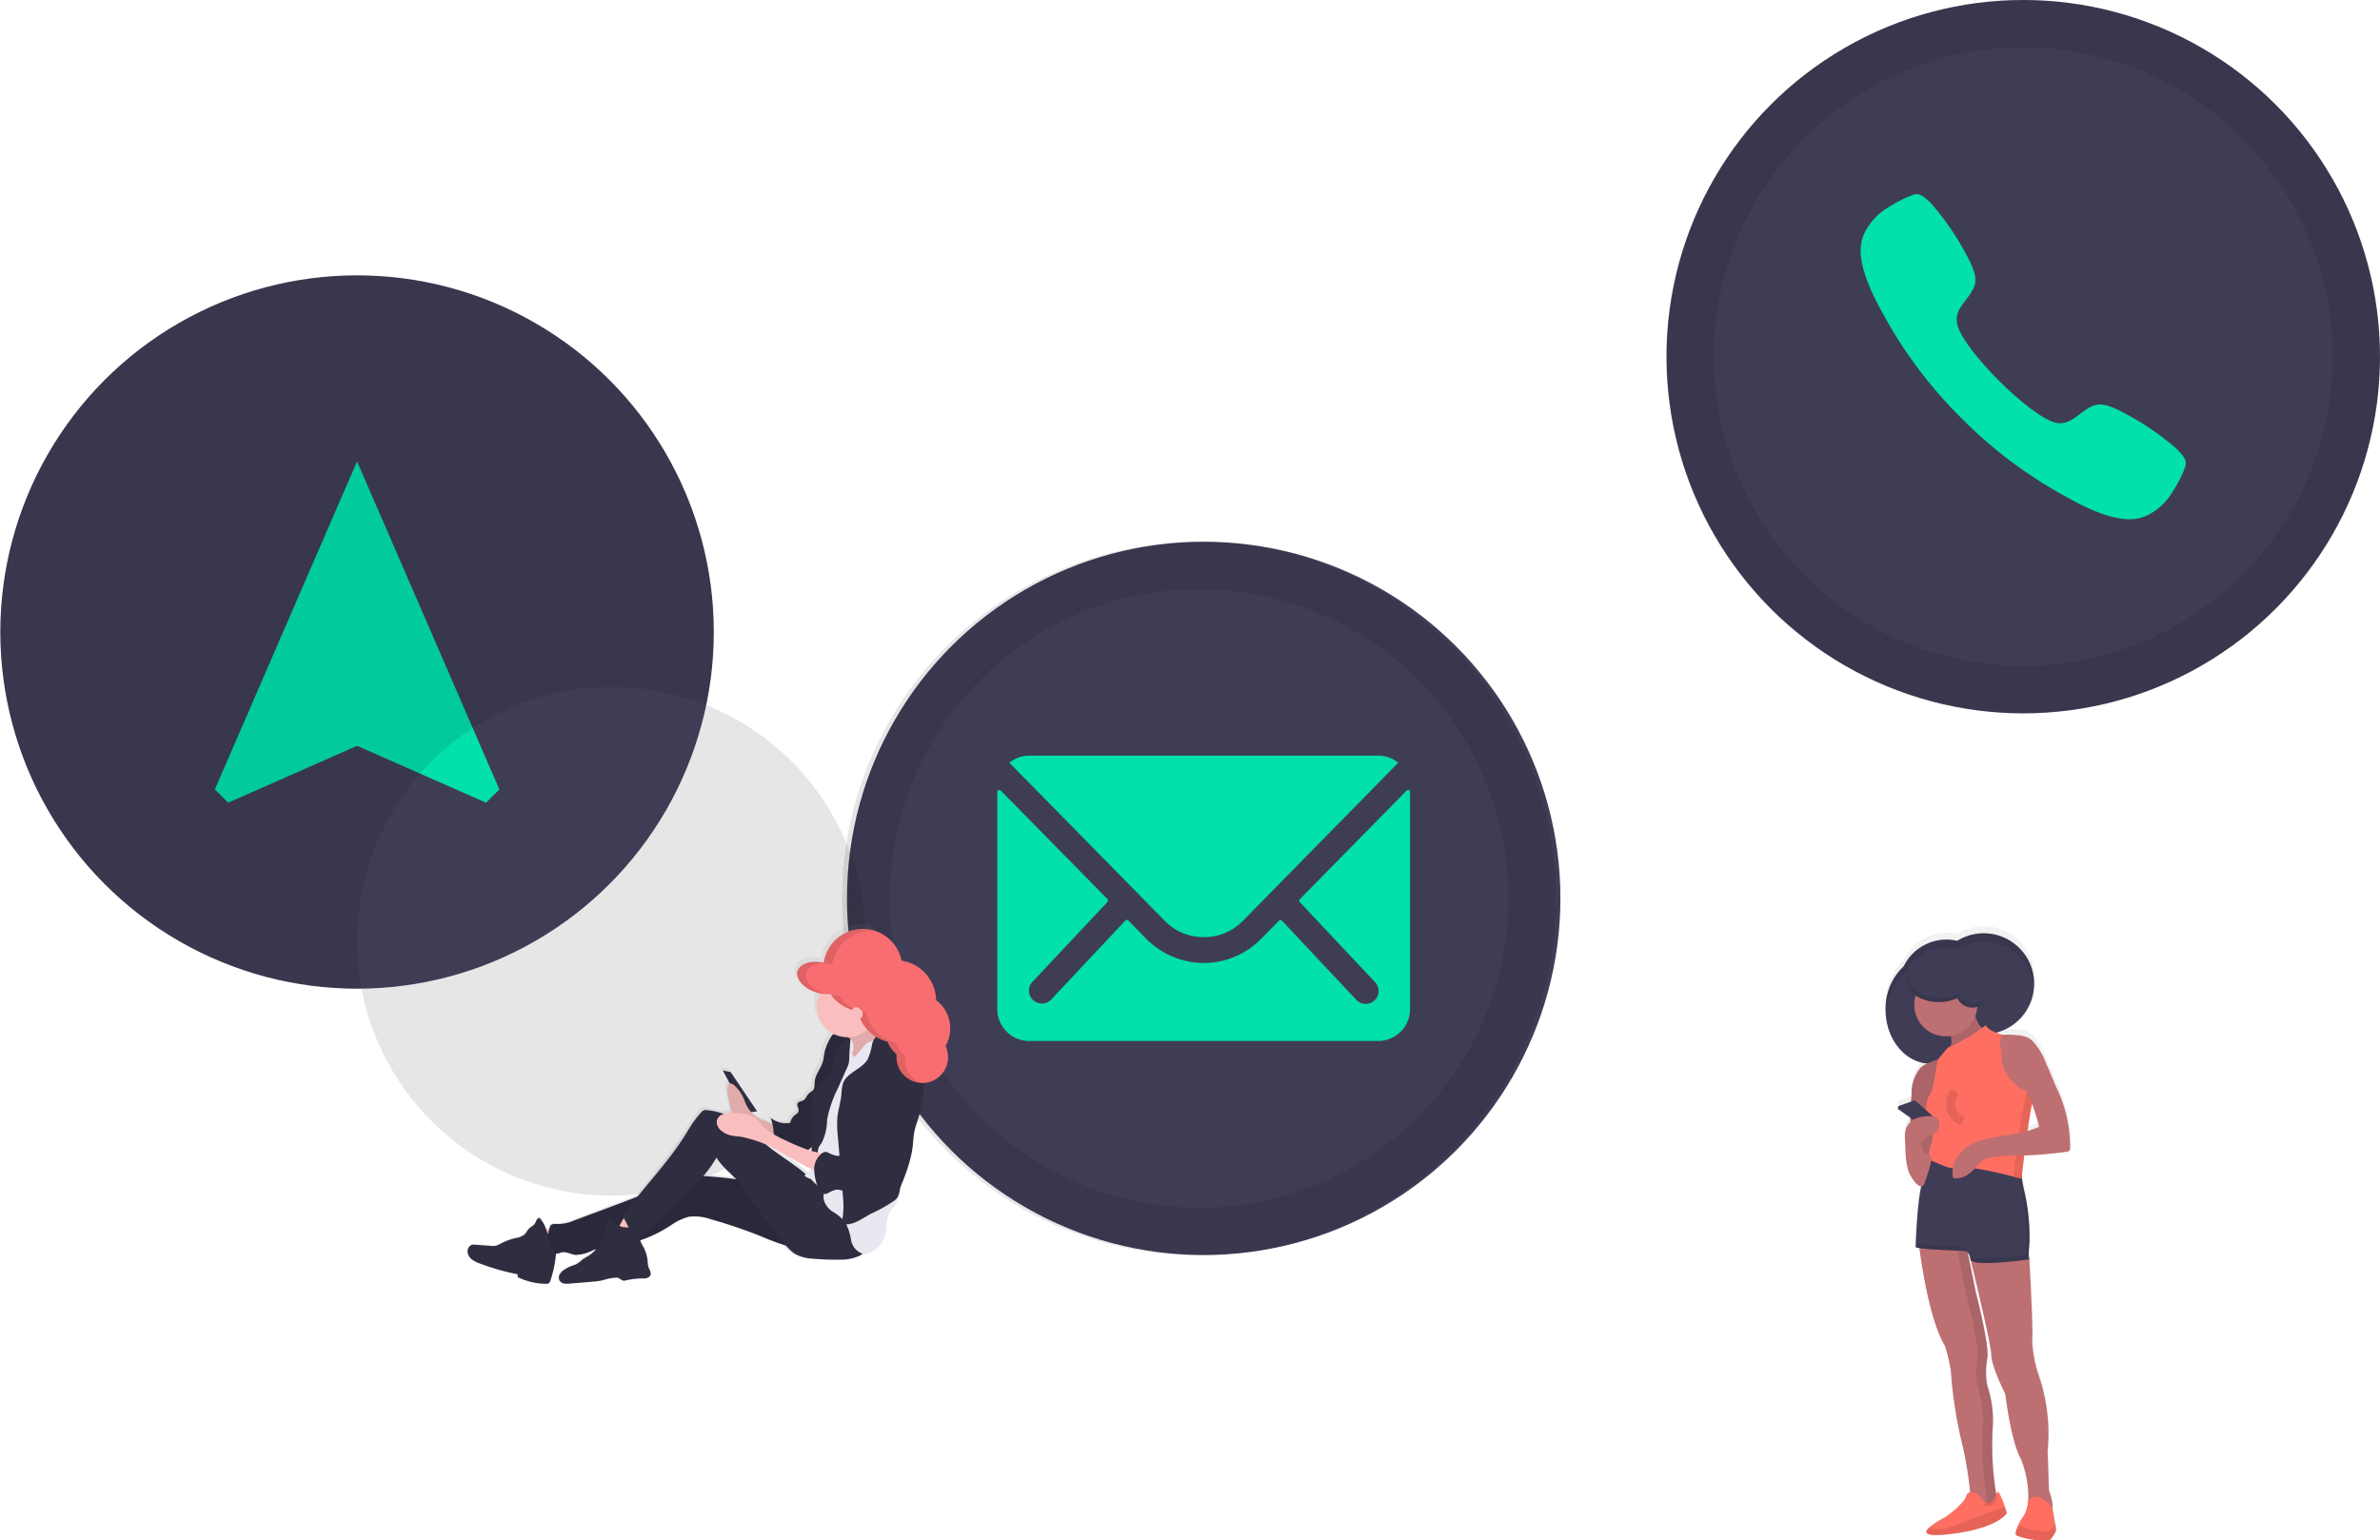 <svg xmlns="http://www.w3.org/2000/svg" xmlns:xlink="http://www.w3.org/1999/xlink" width="253.609" height="164.165" viewBox="0 0 253.609 164.165">
  <defs>
    <linearGradient id="linear-gradient" x1="0.5" y1="1" x2="0.5" gradientUnits="objectBoundingBox">
      <stop offset="0" stop-color="gray" stop-opacity="0.251"/>
      <stop offset="0.54" stop-color="gray" stop-opacity="0.122"/>
      <stop offset="1" stop-color="gray" stop-opacity="0.102"/>
    </linearGradient>
    <linearGradient id="linear-gradient-2" x1="0.5" y1="1" x2="0.5" y2="-0.001" xlink:href="#linear-gradient"/>
  </defs>
  <g id="Group_17" data-name="Group 17" transform="translate(-119.603 -77.529)">
    <circle id="Ellipse_52" data-name="Ellipse 52" cx="38.013" cy="38.013" r="38.013" transform="translate(297.185 77.529)" fill="#3f3d56"/>
    <path id="Path_311" data-name="Path 311" d="M819.814,382.379a28.8,28.8,0,0,0-6.085-4.065c-1.822-.875-2.491-.859-3.78.072-1.072.761-1.768,1.495-3,1.225s-3.674-2.111-6.035-4.465-4.195-4.78-4.457-6.031.46-1.932,1.228-3c.928-1.289.955-1.958.072-3.78a29.162,29.162,0,0,0-4.069-6.085c-1.335-1.331-1.624-1.038-2.354-.761a13.612,13.612,0,0,0-2.156,1.141,6.505,6.505,0,0,0-2.586,2.734c-.521,1.11-1.11,3.172,1.92,8.568a47.8,47.8,0,0,0,8.4,11.207h0a47.87,47.87,0,0,0,11.245,8.42c5.392,3.042,7.457,2.438,8.568,1.92a6.384,6.384,0,0,0,2.73-2.586,13.433,13.433,0,0,0,1.141-2.156C820.852,384,821.149,383.706,819.814,382.379Z" transform="translate(-468.297 -257.033)" fill="#01e0ad"/>
    <path id="Path_312" data-name="Path 312" d="M769.728,300.86a38.029,38.029,0,1,0,38.01,38.016A38.029,38.029,0,0,0,769.728,300.86Zm0,70.969a32.959,32.959,0,1,1,32.959-32.959A32.959,32.959,0,0,1,769.728,371.829Z" transform="translate(-434.529 -223.328)" opacity="0.1"/>
    <circle id="Ellipse_53" data-name="Ellipse 53" cx="38.013" cy="38.013" r="38.013" transform="translate(209.853 135.267)" fill="#3f3d56"/>
    <path id="Path_313" data-name="Path 313" d="M587.855,522.308l-11.382,11.58a.205.205,0,0,0,0,.3l7.986,8.492a1.374,1.374,0,1,1-1.943,1.943l-7.944-8.461a.217.217,0,0,0-.3,0l-1.936,1.955a8.507,8.507,0,0,1-6.085,2.559,8.693,8.693,0,0,1-6.191-2.632l-1.86-1.9a.217.217,0,0,0-.3,0l-7.925,8.442a1.374,1.374,0,1,1-1.943-1.943l7.956-8.473a.228.228,0,0,0,0-.3L544.6,522.289a.209.209,0,0,0-.357.148v23.171a3.392,3.392,0,0,0,3.381,3.381h37.219a3.392,3.392,0,0,0,3.381-3.381V522.457a.209.209,0,0,0-.365-.148Z" transform="translate(-318.37 -360.512)" fill="#01e0ad"/>
    <path id="Path_314" data-name="Path 314" d="M568.349,531.975a5.758,5.758,0,0,0,4.153-1.711l16.577-16.873a3.308,3.308,0,0,0-2.092-.761H549.742a3.285,3.285,0,0,0-2.092.761l16.58,16.873A5.735,5.735,0,0,0,568.349,531.975Z" transform="translate(-320.483 -354.564)" fill="#01e0ad"/>
    <path id="Path_315" data-name="Path 315" d="M538.818,452.69a38.029,38.029,0,1,0,38.01,38.016A38.029,38.029,0,0,0,538.818,452.69Zm0,70.969A32.959,32.959,0,1,1,571.777,490.7,32.959,32.959,0,0,1,538.818,523.659Z" transform="translate(-291.431 -317.419)" opacity="0.1"/>
    <circle id="Ellipse_54" data-name="Ellipse 54" cx="38.013" cy="38.013" r="38.013" transform="translate(119.637 106.879)" fill="#3f3d56"/>
    <path id="Path_316" data-name="Path 316" d="M340.154,430.16,325,465.124l1.415,1.415,13.744-6.062,13.744,6.062,1.415-1.415Z" transform="translate(-182.504 -303.457)" fill="#01e0ad"/>
    <path id="Path_317" data-name="Path 317" d="M302.848,378a38.006,38.006,0,1,0,.006,0Zm0,70.969a27.117,27.117,0,1,1,0,.015Z" transform="translate(-145.197 -271.132)" opacity="0.1"/>
    <path id="Path_318" data-name="Path 318" d="M811.349,576.972q-.517-1.263-1.061-2.518a7.472,7.472,0,0,0-1.3-2.24,2.372,2.372,0,0,0-.761-.57,3.243,3.243,0,0,0-.992-.2,7.925,7.925,0,0,0-1.559-.042c-.2-.061-.43-.141-.654-.232a5.43,5.43,0,0,0,4.046-5.039V565.9a5.419,5.419,0,0,0-5.4-5.442,5.324,5.324,0,0,0-2.833.81,5.084,5.084,0,0,0-5.7,2.749A6.287,6.287,0,0,0,793.2,568.7v.24c.1,2.955,2.008,5.324,4.419,5.564a2.532,2.532,0,0,0-.7.468,4.328,4.328,0,0,0-.939,2.867l-.057.761-1.278.456a.236.236,0,0,0-.057.414l1.221.871v.217a.951.951,0,0,0,.023.247,1.745,1.745,0,0,0-.472.673,3.111,3.111,0,0,0-.11,1.232l.046,1.061a8.334,8.334,0,0,0,.323,2.362c.16.472.852,1.609,1.35,1.616a49.19,49.19,0,0,0-.582,6.5c-.057.057.1.11.38.156.274,2.1,1.168,7.986,2.753,10.576a22.314,22.314,0,0,1,.6,2.571,49.236,49.236,0,0,0,1.05,7.256,36.946,36.946,0,0,1,1.023,5.917.582.582,0,0,0-.422.434c-.3.905-2.247,2.282-2.247,2.282a9.415,9.415,0,0,0-1.681,1.076c-.612.551-.589,1.05,2.13.738,5.248-.6,6.145-2.282,6.145-2.282s-.084-.281-.209-.646a7.016,7.016,0,0,0-.688-1.624c-.076-.072-.152.049-.243.24a32.562,32.562,0,0,1-.357-7.343,11.914,11.914,0,0,0-.6-4.385,8.3,8.3,0,0,1,0-2.871c.3-1.209-1.2-7.108-1.2-7.108l-.859-4.343a1.248,1.248,0,0,1,.24.506l.023.087.023.125a.235.235,0,0,0,.061.118c.586,2.434,2.19,9.176,2.19,10.165,0,1.209,1.5,4.233,1.5,4.233s.6,4.989,1.647,6.952a10.079,10.079,0,0,1,.78,4.651h0a4.306,4.306,0,0,1-.479,1.544,3.676,3.676,0,0,0-.567.985l-.034.072s-.449.909-.148,1.061a7.366,7.366,0,0,0,3.6.453s.6-.761.6-1.057a4.738,4.738,0,0,0-.068-.54c-.11-.715-.316-1.841-.319-1.852a5.19,5.19,0,0,0-.38-1.841l-.152-4.233a19.54,19.54,0,0,0-1.05-8.469,14.055,14.055,0,0,1-.6-3.476c.164-.757-.3-8.769-.3-8.769l-.046-.114a8.657,8.657,0,0,1,.046-1.7,22.585,22.585,0,0,0-.6-5.742,4.982,4.982,0,0,1-.213-1.251c.034-.316.137-1.24.278-2.388a42.929,42.929,0,0,0,4.419-.38.551.551,0,0,0,.38-.152.532.532,0,0,0,.088-.308A14.75,14.75,0,0,0,811.349,576.972Zm-3.016,4.8c.156-1.084.323-2.133.491-2.913l.023.068a21.185,21.185,0,0,1,.723,2.4A8.136,8.136,0,0,1,808.333,581.767Z" transform="translate(-472.652 -384.205)" fill="url(#linear-gradient)"/>
    <path id="Path_319" data-name="Path 319" d="M802.37,648.2s.9,8.073,2.841,11.211a21.763,21.763,0,0,1,.6,2.54,48.029,48.029,0,0,0,1.046,7.172,39.562,39.562,0,0,1,1.046,6.13s2.092,2.388,2.841.449a31.5,31.5,0,0,1-.449-7.773,11.706,11.706,0,0,0-.6-4.335,8.107,8.107,0,0,1,0-2.837c.3-1.2-1.2-7.024-1.2-7.024L807.3,647.9Z" transform="translate(-478.337 -438.393)" fill="#be6f72"/>
    <path id="Path_320" data-name="Path 320" d="M813.157,721.237s-.9,1.643-6.126,2.24c-2.715.308-2.734-.182-2.122-.73a9.466,9.466,0,0,1,1.673-1.065s1.943-1.342,2.24-2.24,1.346-.148,1.346-.148c1.495,2.24,1.795-.6,2.091-.3a6.742,6.742,0,0,1,.688,1.6C813.073,720.956,813.157,721.237,813.157,721.237Z" transform="translate(-479.708 -482.437)" fill="#ff6f61"/>
    <path id="Path_321" data-name="Path 321" d="M813.157,723.883s-.9,1.643-6.126,2.24c-2.715.308-2.734-.182-2.122-.73.426.27,1.285.38,3.016-.316,2.491-1.019,4.3-1.609,5.024-1.837C813.073,723.6,813.157,723.883,813.157,723.883Z" transform="translate(-479.708 -485.082)" opacity="0.1"/>
    <path id="Path_322" data-name="Path 322" d="M816.643,667.926a11.7,11.7,0,0,0-.6-4.335,8.107,8.107,0,0,1,0-2.837c.3-1.2-1.2-7.024-1.2-7.024l-1.194-5.83-1.034.061,1.183,5.769s1.495,5.826,1.2,7.024a8.11,8.11,0,0,0,0,2.837,11.364,11.364,0,0,1,.6,4.335,31.5,31.5,0,0,0,.449,7.773,1.309,1.309,0,0,1-.434.616.977.977,0,0,0,1.479-.616A31.5,31.5,0,0,1,816.643,667.926Z" transform="translate(-484.689 -438.393)" opacity="0.1"/>
    <path id="Path_323" data-name="Path 323" d="M803.59,562.42a5.325,5.325,0,0,0-2.822.8,5.077,5.077,0,0,0-5.7,2.719,6.191,6.191,0,0,0-1.936,4.624c0,3.179,2.141,5.754,4.78,5.754a4.828,4.828,0,0,0,4.331-3.312,5.247,5.247,0,0,0,1.346.175,5.381,5.381,0,0,0,0-10.762Z" transform="translate(-472.608 -385.42)" fill="#3f3d56"/>
    <path id="Path_324" data-name="Path 324" d="M822.461,650.65l.449,1.194s.449,7.921.3,8.671a14.124,14.124,0,0,0,.6,3.423,19.133,19.133,0,0,1,1.046,8.366l.148,4.183s.6,1.643.3,1.943-2.552-.266-2.552-.266a10.657,10.657,0,0,0-.761-5.081c-1.061-1.943-1.643-6.876-1.643-6.876s-1.494-2.989-1.494-4.183-2.392-10.91-2.392-10.91Z" transform="translate(-487.068 -440.097)" fill="#be6f72"/>
    <path id="Path_325" data-name="Path 325" d="M801.561,634.928s.152-5.381.761-7.024a11.153,11.153,0,0,0,.666-2.384s9.047,1.635,9.8,1.038a12.977,12.977,0,0,0,.3,2.24,21.49,21.49,0,0,1,.6,5.681c-.164,1.795,0,1.791,0,1.791s-6.13.9-6.279,0-.6-.894-.6-.894S801.265,635.21,801.561,634.928Z" transform="translate(-477.828 -424.524)" fill="#3f3d56"/>
    <g id="Group_14" data-name="Group 14" transform="translate(323.733 202.034)" opacity="0.1">
      <path id="Path_326" data-name="Path 326" d="M806.512,649.758s-3.78-.1-4.921-.308v.308c-.3.3,5.233.449,5.233.449a.38.38,0,0,1,.205.084C806.828,649.758,806.512,649.758,806.512,649.758Z" transform="translate(-801.58 -641.388)"/>
      <path id="Path_327" data-name="Path 327" d="M822.517,630.49a12.965,12.965,0,0,1-.3-2.24.643.643,0,0,1-.255.091,7.557,7.557,0,0,0,.255,1.7,23.733,23.733,0,0,1,.6,5.681c-.164,1.795,0,1.791,0,1.791s-4.849.711-6.024.236a1.808,1.808,0,0,0,.046.213c.148.9,6.279,0,6.279,0s-.152,0,0-1.791A22.219,22.219,0,0,0,822.517,630.49Z" transform="translate(-811.006 -628.25)"/>
      <path id="Path_328" data-name="Path 328" d="M806.512,649.758s-3.78-.1-4.921-.308v.308c-.3.3,5.233.449,5.233.449a.38.38,0,0,1,.205.084C806.828,649.758,806.512,649.758,806.512,649.758Z" transform="translate(-801.58 -641.388)"/>
      <path id="Path_329" data-name="Path 329" d="M822.517,630.49a12.965,12.965,0,0,1-.3-2.24.643.643,0,0,1-.255.091,7.557,7.557,0,0,0,.255,1.7,23.733,23.733,0,0,1,.6,5.681c-.164,1.795,0,1.791,0,1.791s-4.849.711-6.024.236a1.808,1.808,0,0,0,.046.213c.148.9,6.279,0,6.279,0s-.152,0,0-1.791A22.219,22.219,0,0,0,822.517,630.49Z" transform="translate(-811.006 -628.25)"/>
    </g>
    <path id="Path_330" data-name="Path 330" d="M813.657,584.676a1.982,1.982,0,0,0,.57.738,1.277,1.277,0,0,0,.536.232c-.335.194-.7.339-1.034.532a18.4,18.4,0,0,0-1.521,1.141,3.094,3.094,0,0,1-1.745.677,2.137,2.137,0,0,0,.243-2.126,1.985,1.985,0,0,1-.266-.738,1.325,1.325,0,0,1,.734-.989c.285-.194.578-.38.875-.567.232-.144.582-.449.875-.437s.327.27.38.536A4.217,4.217,0,0,0,813.657,584.676Z" transform="translate(-483.338 -398.26)" fill="#be6f72"/>
    <path id="Path_331" data-name="Path 331" d="M813.657,584.676a1.982,1.982,0,0,0,.57.738,1.277,1.277,0,0,0,.536.232c-.335.194-.7.339-1.034.532a18.4,18.4,0,0,0-1.521,1.141,3.094,3.094,0,0,1-1.745.677,2.137,2.137,0,0,0,.243-2.126,1.985,1.985,0,0,1-.266-.738,1.325,1.325,0,0,1,.734-.989c.285-.194.578-.38.875-.567.232-.144.582-.449.875-.437s.327.27.38.536A4.217,4.217,0,0,0,813.657,584.676Z" transform="translate(-483.338 -398.26)" opacity="0.1"/>
    <circle id="Ellipse_55" data-name="Ellipse 55" cx="3.438" cy="3.438" r="3.438" transform="translate(330.384 188.359)" fill="#be6f72"/>
    <path id="Path_332" data-name="Path 332" d="M833.894,723.847c0,.3-.6,1.046-.6,1.046a7.4,7.4,0,0,1-3.586-.449c-.3-.148.148-1.046.148-1.046l.034-.072a3.631,3.631,0,0,1,.567-.974,4.255,4.255,0,0,0,.475-1.521c.928-1.521,2.575.658,2.575.658s.209,1.141.319,1.833A5.215,5.215,0,0,1,833.894,723.847Z" transform="translate(-495.216 -483.255)" fill="#ff6f61"/>
    <path id="Path_333" data-name="Path 333" d="M833.894,728.772c0,.3-.6,1.046-.6,1.046a7.4,7.4,0,0,1-3.586-.449c-.3-.148.148-1.046.148-1.046l.034-.072a7.226,7.226,0,0,0,3.255.669l.681-.681C833.868,728.495,833.894,728.7,833.894,728.772Z" transform="translate(-495.216 -488.181)" opacity="0.1"/>
    <circle id="Ellipse_56" data-name="Ellipse 56" cx="3.362" cy="3.362" r="3.362" transform="translate(323.585 181.259)" fill="#be6f72"/>
    <path id="Path_334" data-name="Path 334" d="M801.125,598.675a4.221,4.221,0,0,0-.935,2.833l-.114,1.487a7.516,7.516,0,0,0-.027,1.206c0,.247.061.5.084.761s.031.593.034.894v2.2a2.593,2.593,0,0,0,.243,1.32.9.9,0,0,0,1.141.411,1.3,1.3,0,0,0,.472-.73,11.347,11.347,0,0,0,.761-2.784c.03-.331.034-.662.065-.993s.087-.677.137-1.012c.213-1.4.308-2.814.4-4.225.027-.418.4-2.065-.144-2.247-.266-.087-.818.186-1.073.278a3.017,3.017,0,0,0-1.046.6Z" transform="translate(-476.891 -407.33)" fill="#be6f72"/>
    <path id="Path_335" data-name="Path 335" d="M801.125,598.675a4.221,4.221,0,0,0-.935,2.833l-.114,1.487a7.516,7.516,0,0,0-.027,1.206c0,.247.061.5.084.761s.031.593.034.894v2.2a2.593,2.593,0,0,0,.243,1.32.9.9,0,0,0,1.141.411,1.3,1.3,0,0,0,.472-.73,11.347,11.347,0,0,0,.761-2.784c.03-.331.034-.662.065-.993s.087-.677.137-1.012c.213-1.4.308-2.814.4-4.225.027-.418.4-2.065-.144-2.247-.266-.087-.818.186-1.073.278a3.017,3.017,0,0,0-1.046.6Z" transform="translate(-476.891 -407.33)" opacity="0.1"/>
    <path id="Path_336" data-name="Path 336" d="M810.844,588.16a18.433,18.433,0,0,1-4.035,2.392s-.886,1.012-1.038,1.255-.456,2.928-.761,3.529a2.856,2.856,0,0,0,0,3.286,5.7,5.7,0,0,1,.148,1.795c-.148.449-.692,2.092-.2,2.168s1.993,1.118,3.335.821,6.355,1.141,6.355,1.141.829-7.7,1.43-9.062l-1.346-.449s-3.734-2.24-1.495-5.678C813.236,589.358,811.136,588.909,810.844,588.16Z" transform="translate(-479.638 -401.371)" fill="#ff6f61"/>
    <path id="Path_337" data-name="Path 337" d="M796.684,610.252l3.088,2.187a.228.228,0,0,0,.27,0l.837-.628a.236.236,0,0,0,0-.357l-2.377-2.111a.228.228,0,0,0-.232-.046l-1.525.548a.232.232,0,0,0-.061.407Z" transform="translate(-474.754 -414.462)" fill="#3f3d56"/>
    <path id="Path_338" data-name="Path 338" d="M798.938,619.56a8.278,8.278,0,0,1-.323-2.331l-.046-1.053a3.039,3.039,0,0,1,.11-1.217,1.988,1.988,0,0,1,1.282-1.122,4.424,4.424,0,0,1,1.745-.126.448.448,0,0,1,.224.061.419.419,0,0,1,.122.205,1.377,1.377,0,0,1,.068,1.1,1.141,1.141,0,0,1-.35.361c-.415.3-.9.494-1.289.818a.467.467,0,0,0-.175.22.513.513,0,0,0,0,.24,3.826,3.826,0,0,0,.2.612.605.605,0,0,0,.171.259c.072.061.167.084.243.141.163.133.506.308.487.517a17.058,17.058,0,0,1-.692,2.365C800.372,622.082,799.159,620.2,798.938,619.56Z" transform="translate(-475.969 -417.184)" fill="#be6f72"/>
    <g id="Group_15" data-name="Group 15" transform="translate(327.688 193.889)" opacity="0.1">
      <path id="Path_339" data-name="Path 339" d="M812.064,628.191h-.084a2.559,2.559,0,0,0,.977,0h.1A3.423,3.423,0,0,0,812.064,628.191Z" transform="translate(-811.98 -620.046)"/>
      <path id="Path_340" data-name="Path 340" d="M830.438,606.83c-.536,1.206-1.327,7.735-1.468,9.032.525.137.871.236.871.236s.821-7.682,1.422-9.043Z" transform="translate(-822.509 -606.83)"/>
    </g>
    <path id="Path_341" data-name="Path 341" d="M818.187,594.929a1.141,1.141,0,0,0,.491.742,6.578,6.578,0,0,1,.871.882,6.244,6.244,0,0,1,.863,1.73,21.223,21.223,0,0,1,.719,2.365c-1.9.882-4.062.84-6.085,1.422a4.857,4.857,0,0,0-2.282,1.35,3.145,3.145,0,0,0-.84,2.476.324.324,0,0,0,.046.148.32.32,0,0,0,.266.106,2.282,2.282,0,0,0,1.4-.479,6.647,6.647,0,0,0,1.069-1.05,1.719,1.719,0,0,1,.76-.563,12.446,12.446,0,0,1,3.423-.335,43.121,43.121,0,0,0,5.1-.4.411.411,0,0,0,.456-.456,14.627,14.627,0,0,0-1.521-6.514q-.513-1.251-1.057-2.491a7.378,7.378,0,0,0-1.293-2.213,2.283,2.283,0,0,0-.76-.563,3.218,3.218,0,0,0-1.019-.19,7.229,7.229,0,0,0-1.669-.03,3.556,3.556,0,0,0-.16.863,7.48,7.48,0,0,0,.92,2.917C817.936,594.785,818.1,594.792,818.187,594.929Z" transform="translate(-484.247 -403.026)" fill="#be6f72"/>
    <path id="Path_342" data-name="Path 342" d="M811.79,606.67a2.787,2.787,0,0,0-.38,1.453,1.959,1.959,0,0,0,.1.593,1.924,1.924,0,0,0,1.213,1.141" transform="translate(-483.938 -412.842)" fill="none" stroke="#000" stroke-miterlimit="10" stroke-width="1" opacity="0.1"/>
    <path id="Path_343" data-name="Path 343" d="M806.283,571.868a1.747,1.747,0,0,0-.551.087,3.646,3.646,0,0,0-3.042-1.285c-1.818,0-3.29.939-3.29,2.1s1.472,2.092,3.29,2.092a4.626,4.626,0,0,0,1.974-.418,1.791,1.791,0,1,0,1.612-2.571Z" transform="translate(-476.496 -390.533)" fill="#3f3d56"/>
    <path id="Path_344" data-name="Path 344" d="M806.419,577.348a1.788,1.788,0,0,1-1.613-1.016,4.628,4.628,0,0,1-1.973.419c-1.814,0-3.286-.935-3.286-2.092a1.247,1.247,0,0,1,0-.209,1.418,1.418,0,0,0-.167.658c0,1.141,1.472,2.092,3.289,2.092a4.63,4.63,0,0,0,1.974-.418,1.791,1.791,0,0,0,3.373-.445A1.784,1.784,0,0,1,806.419,577.348Z" transform="translate(-476.484 -392.875)" opacity="0.1"/>
    <path id="Path_345" data-name="Path 345" d="M795.043,566.824a5.077,5.077,0,0,1,5.7-2.719,5.377,5.377,0,0,1,8.184,4.13v-.449a5.377,5.377,0,0,0-8.2-4.563,5.077,5.077,0,0,0-5.7,2.719,6.19,6.19,0,0,0-1.936,4.624v.449A6.084,6.084,0,0,1,795.043,566.824Z" transform="translate(-472.584 -385.42)" opacity="0.1"/>
    <path id="Path_364" data-name="Path 364" d="M446.912,570.508a3.73,3.73,0,0,0-1.487-3.012,206.141,206.141,0,0,0-6.564-7.541h0a3.7,3.7,0,0,0-.54-.126h-.643a4.282,4.282,0,0,0-4.138,3.658c-1.335-.308-2.556.091-2.78.936a1.141,1.141,0,0,0,.038.677,2.943,2.943,0,0,0,1.962,1.59l.129.038.194.049h.042a3.362,3.362,0,0,0-.319,1.441,3.324,3.324,0,0,0,1.791,2.966l-.087.053a1.187,1.187,0,0,0-.289.4,6.03,6.03,0,0,0-.559,1.346c-.1.4-.11.821-.228,1.221-.221.734-.783,1.354-.848,2.118-.03.342.027.761-.217.981a1.185,1.185,0,0,1-.194.137,1.569,1.569,0,0,0-.422.445,1.476,1.476,0,0,1-.3.426c-.221.164-.582.148-.688.4s.171.555.106.833-.3.331-.472.487a1.692,1.692,0,0,0-.407.761,2.5,2.5,0,0,1-2.054-.525,3.837,3.837,0,0,1,.213.761,3.332,3.332,0,0,0-1.107-.555,3.5,3.5,0,0,1-1.179-.875l.631-.088-2.787-4.255-.825-.171.738,1.418a.452.452,0,0,0-.251.3,1.288,1.288,0,0,0-.027.483,8.637,8.637,0,0,0,.19,1.141l.213,1c.019.091.042.186.068.278a2.618,2.618,0,0,0-.825.091,7.181,7.181,0,0,0-1.715-.407.95.95,0,0,0-.38,0,.985.985,0,0,0-.361.293,11.693,11.693,0,0,0-1.274,1.795,62.656,62.656,0,0,1-5.377,7.244c-1.293.525-2.6,1.023-3.9,1.521l-2.807,1.072a4.255,4.255,0,0,1-1.742.38c-.266,0-.6-.057-.761.171a1.6,1.6,0,0,0-.171.38l-.289.03h0a3.322,3.322,0,0,0-.673-1.24.426.426,0,0,0-.316.243c-.068.125-.11.262-.19.38-.148.221-.411.327-.6.513s-.3.475-.51.666a2.016,2.016,0,0,1-.955.38,6.024,6.024,0,0,0-1.495.567,2.408,2.408,0,0,1-.551.255,2.074,2.074,0,0,1-.65.023l-1.483-.11a1.174,1.174,0,0,0-.4.019.761.761,0,0,0-.472.761,1.2,1.2,0,0,0,.472.818,3.019,3.019,0,0,0,.844.437,24.777,24.777,0,0,0,3.955,1.171v.3a6.751,6.751,0,0,0,3.042.723.472.472,0,0,0,.228-.042.5.5,0,0,0,.19-.3,12.235,12.235,0,0,0,.593-2.913h0a1.522,1.522,0,0,0,.536-.137c.51-.141,1.019.209,1.548.266a4.229,4.229,0,0,0,1.867-.54l.266-.087a2.918,2.918,0,0,1-.616.589c-.255.183-.54.319-.787.51a5.417,5.417,0,0,1-.669.517,4.206,4.206,0,0,1-.513.2,3.388,3.388,0,0,0-.734.38,1.487,1.487,0,0,0-.5.487.731.731,0,0,0-.042.685.723.723,0,0,0,.491.342,2.016,2.016,0,0,0,.6,0c.806-.061,1.609-.133,2.411-.205a6.428,6.428,0,0,0,1.008-.144c.175-.042.35-.1.525-.148a4.678,4.678,0,0,1,.917-.137.761.761,0,0,1,.266.027c.186.061.319.251.51.289a.76.76,0,0,0,.38-.049,8.489,8.489,0,0,1,1.784-.19.736.736,0,0,0,.692-.308c.122-.243-.1-.635-.2-.958a2.932,2.932,0,0,1-.084-.631,3.952,3.952,0,0,0-.441-1.5,3.912,3.912,0,0,1-.331-.684,17.3,17.3,0,0,0,3.282-1.666,5.868,5.868,0,0,1,1.871-.9,5.089,5.089,0,0,1,2.35.274,53.477,53.477,0,0,1,5.389,1.879c.84.346,1.677.711,2.544.974a3.969,3.969,0,0,0,.905.878,4.184,4.184,0,0,0,1.958.536,25.678,25.678,0,0,0,2.757.1,4.651,4.651,0,0,0,2.054-.38,2.11,2.11,0,0,0,.43-.285,1.7,1.7,0,0,0,1.354-.5,3.282,3.282,0,0,0,1.031-1.628c.224-.867.053-1.9.586-2.594.141-.19.327-.342.468-.532a1.5,1.5,0,0,0,.243-.879.177.177,0,0,1,.023-.034,3.222,3.222,0,0,0,.228-.875,5,5,0,0,1,.247-.692,21.353,21.353,0,0,0,.707-2.05,11.961,11.961,0,0,0,.327-1.407c.057-.38.091-.76.122-1.141a7.088,7.088,0,0,1,.346-1.761,14.327,14.327,0,0,0,.8-4.214v-.084a2.826,2.826,0,0,0,2.5-2.875,3,3,0,0,0-.262-1.228A3.8,3.8,0,0,0,446.912,570.508ZM433.3,587.039c.042.148.091.293.141.437-.224-.217-.441-.441-.665-.662.087.03.179.057.262.091a1.411,1.411,0,0,1,.251.133Zm-1.076-.73c-1.316-1.141-2.837-2.027-4.183-3.134.734.361,1.449.783,2.156,1.186q1.259.719,2.552,1.38a2.088,2.088,0,0,1-.536.567Zm.559-2.875.065-.065v.453l-.354-.122a3.141,3.141,0,0,0,.278-.266Zm-11.572,3.08a10.891,10.891,0,0,0,1.4-2,13.441,13.441,0,0,0,2.088,2.331C423.543,586.7,422.379,586.576,421.216,586.515Z" transform="translate(-226.457 -383.815)" fill="url(#linear-gradient-2)"/>
    <path id="Path_365" data-name="Path 365" d="M415.35,438.25l.829.167L419,442.6l-1.244.167Z" transform="translate(-218.72 -246.624)" fill="#2f2e41"/>
    <path id="Path_366" data-name="Path 366" d="M414.49,645.392a16.269,16.269,0,0,0,.829,2.156,20.517,20.517,0,0,0,2.757-.787A8.711,8.711,0,0,0,417.5,646a2.837,2.837,0,0,0-.78-.6,2.146,2.146,0,0,0-.947,0C415.349,645.392,414.92,645.4,414.49,645.392Z" transform="translate(-237.962 -436.813)" fill="#fbbebe"/>
    <path id="Path_367" data-name="Path 367" d="M405.149,644.554a1.719,1.719,0,0,1-.943-1.072,3.453,3.453,0,0,0-.719-1.282.411.411,0,0,0-.319.24c-.068.122-.11.259-.186.38-.152.217-.418.323-.608.506s-.3.468-.51.654a2.023,2.023,0,0,1-.962.38,6.237,6.237,0,0,0-1.521.559,2.625,2.625,0,0,1-.559.251,2.212,2.212,0,0,1-.654,0l-1.5-.107a1.169,1.169,0,0,0-.38,0,.726.726,0,0,0-.475.761,1.141,1.141,0,0,0,.475.806,3.154,3.154,0,0,0,.852.433,25.067,25.067,0,0,0,4.016,1.141v.3a6.952,6.952,0,0,0,3.061.711.516.516,0,0,0,.228-.038.5.5,0,0,0,.19-.3,11.866,11.866,0,0,0,.627-3.255,2.594,2.594,0,0,0-.065-.84c-.084-.27.2-.156-.061-.262" transform="translate(-226.385 -434.861)" fill="#2f2e41"/>
    <path id="Path_368" data-name="Path 368" d="M447.867,631.608c-4.442.266-8.83-1.034-13.28-1.171a6.485,6.485,0,0,0-1.65.1,8.318,8.318,0,0,0-1.635.635c-2.384,1.11-4.852,2.031-7.317,2.947l-2.833,1.053a4.29,4.29,0,0,1-1.753.38c-.27,0-.6-.057-.761.167a2.774,2.774,0,0,0,.061,2.453c.1.247.266.517.532.544a1.548,1.548,0,0,0,.54-.137c.513-.137,1.027.209,1.559.266a4.381,4.381,0,0,0,1.882-.532,16.331,16.331,0,0,1,3.225-.547,14.45,14.45,0,0,0,5.05-2.1,5.894,5.894,0,0,1,1.882-.89,5.21,5.21,0,0,1,2.369.27,54.372,54.372,0,0,1,5.434,1.848,25.311,25.311,0,0,0,2.837,1.038,10.268,10.268,0,0,0,6.362-.38c.711-.281,1.483-.761,1.521-1.544.027-.437-.316-.822-.54-1.2-.145-.24-.293-.479-.449-.711C450.144,633,449.217,631.529,447.867,631.608Z" transform="translate(-240.368 -427.562)" fill="#2f2e41"/>
    <path id="Path_369" data-name="Path 369" d="M447.867,631.608c-4.442.266-8.83-1.034-13.28-1.171a6.485,6.485,0,0,0-1.65.1,8.318,8.318,0,0,0-1.635.635c-2.384,1.11-4.852,2.031-7.317,2.947l-2.833,1.053a4.29,4.29,0,0,1-1.753.38c-.27,0-.6-.057-.761.167a2.774,2.774,0,0,0,.061,2.453c.1.247.266.517.532.544a1.548,1.548,0,0,0,.54-.137c.513-.137,1.027.209,1.559.266a4.381,4.381,0,0,0,1.882-.532,16.331,16.331,0,0,1,3.225-.547,14.45,14.45,0,0,0,5.05-2.1,5.894,5.894,0,0,1,1.882-.89,5.21,5.21,0,0,1,2.369.27,54.372,54.372,0,0,1,5.434,1.848,25.311,25.311,0,0,0,2.837,1.038,10.268,10.268,0,0,0,6.362-.38c.711-.281,1.483-.761,1.521-1.544.027-.437-.316-.822-.54-1.2-.145-.24-.293-.479-.449-.711C450.144,633,449.217,631.529,447.867,631.608Z" transform="translate(-240.368 -427.562)" opacity="0.1"/>
    <path id="Path_370" data-name="Path 370" d="M436.92,642.986q1.042.354,2.1.654c.38-.65,1.141-1.1,1.3-1.848a.175.175,0,0,0,0-.1.183.183,0,0,0-.08-.072,3.986,3.986,0,0,0-1.65-.483c-.456-.027-.665.449-.871.783C437.646,642.07,437.106,643.059,436.92,642.986Z" transform="translate(-251.862 -434.202)" fill="#fbbebe"/>
    <path id="Path_371" data-name="Path 371" d="M428.287,643.061a1.521,1.521,0,0,1-1.023-.673c-.1-.171-.2-.4-.4-.38s-.262.228-.3.407a11.415,11.415,0,0,1-.574,1.974A3.7,3.7,0,0,1,424.758,646c-.259.179-.544.312-.8.5a5.489,5.489,0,0,1-.673.51,4,4,0,0,1-.517.19,3.584,3.584,0,0,0-.738.38,1.464,1.464,0,0,0-.506.483.7.7,0,0,0-.038.673.719.719,0,0,0,.491.335,2.075,2.075,0,0,0,.612,0c.81-.057,1.62-.129,2.43-.2a7.018,7.018,0,0,0,1.015-.141l.529-.145a4.208,4.208,0,0,1,.924-.137.717.717,0,0,1,.27.027c.186.061.319.247.513.285a.86.86,0,0,0,.38-.049,8.4,8.4,0,0,1,1.8-.186.759.759,0,0,0,.7-.3c.152-.3-.1-.627-.2-.947a3.041,3.041,0,0,1-.084-.62,3.78,3.78,0,0,0-.445-1.476c-.205-.38-.487-.8-.342-1.2a1.142,1.142,0,0,0,.137-.415C430.158,642.912,428.66,643.145,428.287,643.061Z" transform="translate(-242.256 -434.74)" fill="#2f2e41"/>
    <path id="Path_372" data-name="Path 372" d="M472.322,608.436a3.468,3.468,0,0,1-1.772-1.757c-.072-.167-.133-.346-.205-.513a3.9,3.9,0,0,0-1.057-1.472.521.521,0,0,0-.38-.164.414.414,0,0,0-.285.308,1.175,1.175,0,0,0-.03.475,8.464,8.464,0,0,0,.19,1.11l.217.981a2.155,2.155,0,0,0,.133.437,1.52,1.52,0,0,0,.361.43c.2.183.4.357.6.532a2.064,2.064,0,0,0,.38.262,2.209,2.209,0,0,0,.673.2,5.727,5.727,0,0,1,2.525.974v-.73a.967.967,0,0,0-.19-.529A3.374,3.374,0,0,0,472.322,608.436Z" transform="translate(-271.482 -411.516)" fill="#fbbebe"/>
    <path id="Path_373" data-name="Path 373" d="M472.322,608.436a3.468,3.468,0,0,1-1.772-1.757c-.072-.167-.133-.346-.205-.513a3.9,3.9,0,0,0-1.057-1.472.521.521,0,0,0-.38-.164.414.414,0,0,0-.285.308,1.175,1.175,0,0,0-.03.475,8.464,8.464,0,0,0,.19,1.11l.217.981a2.155,2.155,0,0,0,.133.437,1.52,1.52,0,0,0,.361.43c.2.183.4.357.6.532a2.064,2.064,0,0,0,.38.262,2.209,2.209,0,0,0,.673.2,5.727,5.727,0,0,1,2.525.974v-.73a.967.967,0,0,0-.19-.529A3.374,3.374,0,0,0,472.322,608.436Z" transform="translate(-271.482 -411.516)" opacity="0.1"/>
    <ellipse id="Ellipse_57" data-name="Ellipse 57" cx="1.08" cy="1.088" rx="1.08" ry="1.088" transform="translate(208.803 187.237)" fill="#2f2e41"/>
    <path id="Path_374" data-name="Path 374" d="M488.263,590.428a1.167,1.167,0,0,0-.852.122,1.183,1.183,0,0,0-.293.4,5.8,5.8,0,0,0-.563,1.323c-.1.38-.11.81-.232,1.2-.221.722-.787,1.335-.852,2.088-.03.338.027.734-.221.962a1.4,1.4,0,0,1-.194.141,1.46,1.46,0,0,0-.426.437,1.435,1.435,0,0,1-.3.414c-.221.164-.586.148-.692.38s.171.548.106.821-.3.327-.475.479a1.662,1.662,0,0,0-.411.761,2.536,2.536,0,0,1-2.069-.513,6.588,6.588,0,0,1,.323,2.365.966.966,0,0,1-.19.73,13.173,13.173,0,0,1,2.537.441,1.749,1.749,0,0,0,1.107,0,1.846,1.846,0,0,0,.51-.4,3.249,3.249,0,0,0,1.046-1.612,9.463,9.463,0,0,0,.019-1.091,6.155,6.155,0,0,1,.278-1.327,15.793,15.793,0,0,0,.483-2.73c.049-.57.544-1.027.8-1.521a7.448,7.448,0,0,0,1.023-3.042C488.742,590.9,488.62,590.466,488.263,590.428Z" transform="translate(-279.049 -402.757)" fill="#2f2e41"/>
    <path id="Path_375" data-name="Path 375" d="M488.263,590.428a1.167,1.167,0,0,0-.852.122,1.183,1.183,0,0,0-.293.4,5.8,5.8,0,0,0-.563,1.323c-.1.38-.11.81-.232,1.2-.221.722-.787,1.335-.852,2.088-.03.338.027.734-.221.962a1.4,1.4,0,0,1-.194.141,1.46,1.46,0,0,0-.426.437,1.435,1.435,0,0,1-.3.414c-.221.164-.586.148-.692.38s.171.548.106.821-.3.327-.475.479a1.662,1.662,0,0,0-.411.761,2.536,2.536,0,0,1-2.069-.513,6.588,6.588,0,0,1,.323,2.365.966.966,0,0,1-.19.73,13.173,13.173,0,0,1,2.537.441,1.749,1.749,0,0,0,1.107,0,1.846,1.846,0,0,0,.51-.4,3.249,3.249,0,0,0,1.046-1.612,9.463,9.463,0,0,0,.019-1.091,6.155,6.155,0,0,1,.278-1.327,15.793,15.793,0,0,0,.483-2.73c.049-.57.544-1.027.8-1.521a7.448,7.448,0,0,0,1.023-3.042C488.742,590.9,488.62,590.466,488.263,590.428Z" transform="translate(-279.049 -402.757)" opacity="0.1"/>
    <path id="Path_376" data-name="Path 376" d="M461.635,621.092a10.024,10.024,0,0,1-2.35-1.962c-1.426-1.342-3.172-2.282-4.674-3.548a32.937,32.937,0,0,0-2.978-2.5,7.442,7.442,0,0,0-3.191-1.114.849.849,0,0,0-.38,0,.874.874,0,0,0-.361.285,11.492,11.492,0,0,0-1.289,1.768c-1.9,3.232-4.605,5.948-6.845,8.952a.569.569,0,0,0-.11.213.529.529,0,0,0,.084.331l.456.89c.255.5.666,1.084,1.213.985a1.327,1.327,0,0,0,.635-.407l2.046-1.958,2.145-2.05a16.453,16.453,0,0,0,3.354-3.963c.639,1.11,1.776,1.837,2.552,2.852.3.38.54.81.806,1.221.422.654.905,1.27,1.384,1.9l2.46,3.137a4.711,4.711,0,0,0,1.141,1.141,4.354,4.354,0,0,0,1.974.529,26.087,26.087,0,0,0,2.78.1,4.792,4.792,0,0,0,2.073-.38,1.879,1.879,0,0,0,1.122-1.669,2.45,2.45,0,0,0-.354-1.038A8.475,8.475,0,0,0,461.635,621.092Z" transform="translate(-253.433 -416.11)" fill="#2f2e41"/>
    <ellipse id="Ellipse_58" data-name="Ellipse 58" cx="0.833" cy="0.837" rx="0.833" ry="0.837" transform="translate(209.716 188.241)" fill="#e8e8f0"/>
    <path id="Path_377" data-name="Path 377" d="M501.611,588.273a1.6,1.6,0,0,1,.091,1.2,4.878,4.878,0,0,1-.536,1.107,5.268,5.268,0,0,1-.7.989,7.163,7.163,0,0,0,3.658-1.05,5.313,5.313,0,0,0,2.308-2.012,1.065,1.065,0,0,1-.852-.16,3.047,3.047,0,0,1-.65-.6l-.643-.723a2.89,2.89,0,0,1-.38-.521,1.438,1.438,0,0,1-.171-.841,4.891,4.891,0,0,1-.852.707c-.46.3-.966.517-1.43.814-.16.107-.525.274-.43.487S501.482,588.044,501.611,588.273Z" transform="translate(-291.245 -399.822)" fill="#fbbebe"/>
    <path id="Path_378" data-name="Path 378" d="M501.611,588.273a1.6,1.6,0,0,1,.091,1.2,4.878,4.878,0,0,1-.536,1.107,5.268,5.268,0,0,1-.7.989,7.163,7.163,0,0,0,3.658-1.05,5.313,5.313,0,0,0,2.308-2.012,1.065,1.065,0,0,1-.852-.16,3.047,3.047,0,0,1-.65-.6l-.643-.723a2.89,2.89,0,0,1-.38-.521,1.438,1.438,0,0,1-.171-.841,4.891,4.891,0,0,1-.852.707c-.46.3-.966.517-1.43.814-.16.107-.525.274-.43.487S501.482,588.044,501.611,588.273Z" transform="translate(-291.245 -399.822)" opacity="0.1"/>
    <path id="Path_379" data-name="Path 379" d="M495.262,592.64a1.084,1.084,0,0,0,0,1.255c.038.046.175.331.232.335a.209.209,0,0,0,.145-.076,9.542,9.542,0,0,0,.814-.97,1.81,1.81,0,0,1,1.034-.677,2.237,2.237,0,0,1,1.426.445,1.355,1.355,0,0,1,.491.38,1.328,1.328,0,0,1,.16.544,26.194,26.194,0,0,1,.145,3.457,13.619,13.619,0,0,1-.164,2.491c-.084.422-.205.837-.262,1.266a8.082,8.082,0,0,0-.053,1.141v1.59a4.182,4.182,0,0,0,.061.871c.076.346.24.669.35,1.008a6.592,6.592,0,0,1,.232,1.19l.217,1.643a2.077,2.077,0,0,1-.194,1.521c-.141.186-.327.339-.472.525-.536.7-.38,1.7-.589,2.556a3.187,3.187,0,0,1-1.042,1.6,1.723,1.723,0,0,1-1.373.491,1.881,1.881,0,0,1-1.251-1.479,5.914,5.914,0,0,0-.643-1.928,5.113,5.113,0,0,0-1.27-1.061,2.194,2.194,0,0,1-.993-1.289c-.042-.24,0-.487-.042-.73a1.723,1.723,0,0,0-1.061-1.4c-.342-.133-.761-.183-.958-.494a2.308,2.308,0,0,0,1-1.342,6.9,6.9,0,0,0,.243-1.7l.114-1.9a6.353,6.353,0,0,1,.453-2.468c.167-.342.38-.665.551-1a10.9,10.9,0,0,0,.589-1.472c.274-.783.548-1.567.791-2.358a4.443,4.443,0,0,1,.434-1.1C494.581,593.146,494.877,592.716,495.262,592.64Z" transform="translate(-284.88 -404.064)" fill="#e8e8f0"/>
    <path id="Path_380" data-name="Path 380" d="M492.272,604.491h.506l.106-.76a1.588,1.588,0,0,1,.107-.445,2.658,2.658,0,0,1,.293-.426,5.56,5.56,0,0,0,.582-2.491,12.675,12.675,0,0,1,1.11-3.255l.981-2.187a3.023,3.023,0,0,0,.213-.559,3.355,3.355,0,0,0,.061-.646c0-.339.106-1.571.118-1.9,0-.125-.278-.057-.335-.167-.122-.243-.289.415-.521.559a1.278,1.278,0,0,0-.453.662c-.213.548-.342,1.141-.54,1.685a3.441,3.441,0,0,1-.916,1.491c-.2.175-.434.316-.624.506a3.412,3.412,0,0,0-.688,2.415C492.256,599.494,492.157,604.491,492.272,604.491Z" transform="translate(-286.131 -403.503)" fill="#2f2e41"/>
    <path id="Path_381" data-name="Path 381" d="M503.983,590.386a1.726,1.726,0,0,0-.9,1.236,6.251,6.251,0,0,1-.456,1.521c-.616,1.072-2.187,1.384-2.624,2.544a4.676,4.676,0,0,0-.175,1.2c-.076.833-.35,1.635-.434,2.464a10.976,10.976,0,0,0,.046,1.936l.551,6.549a8.747,8.747,0,0,1-.164,2.883,2.776,2.776,0,0,0,1.65-.274c.513-.236.985-.559,1.483-.833a15.277,15.277,0,0,0,2.544-1.43,1.556,1.556,0,0,0,.342-.38,3.289,3.289,0,0,0,.228-.859,4.638,4.638,0,0,1,.247-.677,19.956,19.956,0,0,0,.715-2.023,11.624,11.624,0,0,0,.327-1.384c.061-.38.1-.761.125-1.141a6.692,6.692,0,0,1,.35-1.73,13.938,13.938,0,0,0,.8-4.153,2.172,2.172,0,0,0-.042-.608,3.256,3.256,0,0,0-.335-.7c-.228-.43-.38-.9-.578-1.339a6.583,6.583,0,0,0-2.247-2.362A1.712,1.712,0,0,0,503.983,590.386Z" transform="translate(-290.563 -402.719)" fill="#2f2e41"/>
    <path id="Path_382" data-name="Path 382" d="M471.587,614.972a3.966,3.966,0,0,1-1.046-.795c-.137-.16-.251-.338-.38-.5a2.59,2.59,0,0,0-1.316-.76,6.422,6.422,0,0,0-1.521-.148,2.758,2.758,0,0,0-1.015.122,1.034,1.034,0,0,0-.673.723,1.2,1.2,0,0,0,.513,1.065,2.418,2.418,0,0,0,1.023.494,8.176,8.176,0,0,0,.924.11,13.452,13.452,0,0,1,5.035,2.08q2.1,1.194,4.282,2.221a8.9,8.9,0,0,0,.072-1.312c0-.327-.027-.829-.335-1.023a6.719,6.719,0,0,0-1.361-.407,21.431,21.431,0,0,1-2.742-1.11A13.649,13.649,0,0,1,471.587,614.972Z" transform="translate(-269.656 -416.619)" fill="#fbbebe"/>
    <ellipse id="Ellipse_59" data-name="Ellipse 59" cx="3.24" cy="3.259" rx="3.24" ry="3.259" transform="translate(206.643 181.56)" fill="#fbbebe"/>
    <path id="Path_383" data-name="Path 383" d="M500.912,599.507a5.2,5.2,0,0,0-.628,1.175c-.38.821-1.027,1.521-1.342,2.392s-.319,1.989-.97,2.7a.947.947,0,0,0-.285.411,1.96,1.96,0,0,1-.03.3c-.1.259-.517.27-.6.536-.023.076,0,.16-.038.236-.065.171-.293.2-.441.3-.316.213-.251.707-.475,1.015a.856.856,0,0,1-.81.285,2.854,2.854,0,0,1-.84-.316.81.81,0,0,0-.3-.1.627.627,0,0,0-.35.122,2.156,2.156,0,0,0-.875,1.844,6.023,6.023,0,0,0,.5,2.065.829.829,0,0,0,.164.308.726.726,0,0,0,.806.061,3.806,3.806,0,0,1,.787-.354c.5-.091.993.255,1.5.224a2.087,2.087,0,0,0,1.012-.445,5.59,5.59,0,0,0,1.361-1.141c.221-.293.38-.624.578-.936a11.992,11.992,0,0,1,.818-1.091l1.871-2.282a5.265,5.265,0,0,0,.5-.692,4.88,4.88,0,0,0,.38-1.046,8.009,8.009,0,0,0,.38-1.86,7.146,7.146,0,0,0-.137-1.559,5.512,5.512,0,0,0-.38-1.487C502.665,599.317,501.676,598.617,500.912,599.507Z" transform="translate(-286.568 -408.147)" fill="#2f2e41"/>
    <path id="Path_384" data-name="Path 384" d="M504.467,571.769a3.651,3.651,0,0,0-1.5-2.966,4.339,4.339,0,0,0-3.685-4.225,4.21,4.21,0,0,0-8.294.224c-1.346-.3-2.578.091-2.8.92s.726,1.9,2.145,2.282a4,4,0,0,0,1.377.137,4.214,4.214,0,0,0,2.9,1.806,4.324,4.324,0,0,0,3.164,3.263,3.633,3.633,0,0,0,.977,1.35v.316a2.742,2.742,0,1,0,5.484,0,2.928,2.928,0,0,0-.262-1.213A3.665,3.665,0,0,0,504.467,571.769Z" transform="translate(-283.612 -384.661)" fill="#f86d70"/>
    <path id="Path_385" data-name="Path 385" d="M489.093,565.894c.224-.829,1.456-1.224,2.8-.92a4.282,4.282,0,0,1,4.183-3.605h.278a4.121,4.121,0,0,0-1.194-.179,4.282,4.282,0,0,0-4.183,3.605c-1.346-.3-2.578.091-2.8.92s.726,1.9,2.145,2.282a4.182,4.182,0,0,0,.814.141C489.778,567.731,488.869,566.742,489.093,565.894Z" transform="translate(-283.606 -384.658)" opacity="0.1"/>
    <path id="Path_386" data-name="Path 386" d="M505.573,586.584a2.842,2.842,0,0,1,0-.312,3.551,3.551,0,0,1-.977-1.35,4.313,4.313,0,0,1-3.164-3.267,4.2,4.2,0,0,1-2.9-1.8,3.647,3.647,0,0,1-.81-.023,4.225,4.225,0,0,0,2.8,1.662,4.324,4.324,0,0,0,3.164,3.263,3.632,3.632,0,0,0,.977,1.35v.316a2.791,2.791,0,0,0,2.727,2.837A2.837,2.837,0,0,1,505.573,586.584Z" transform="translate(-289.541 -396.209)" opacity="0.1"/>
    <ellipse id="Ellipse_60" data-name="Ellipse 60" cx="0.498" cy="0.666" rx="0.498" ry="0.666" transform="translate(210.168 185.256) rotate(-37.22)" fill="#fbbebe"/>
  </g>
</svg>
